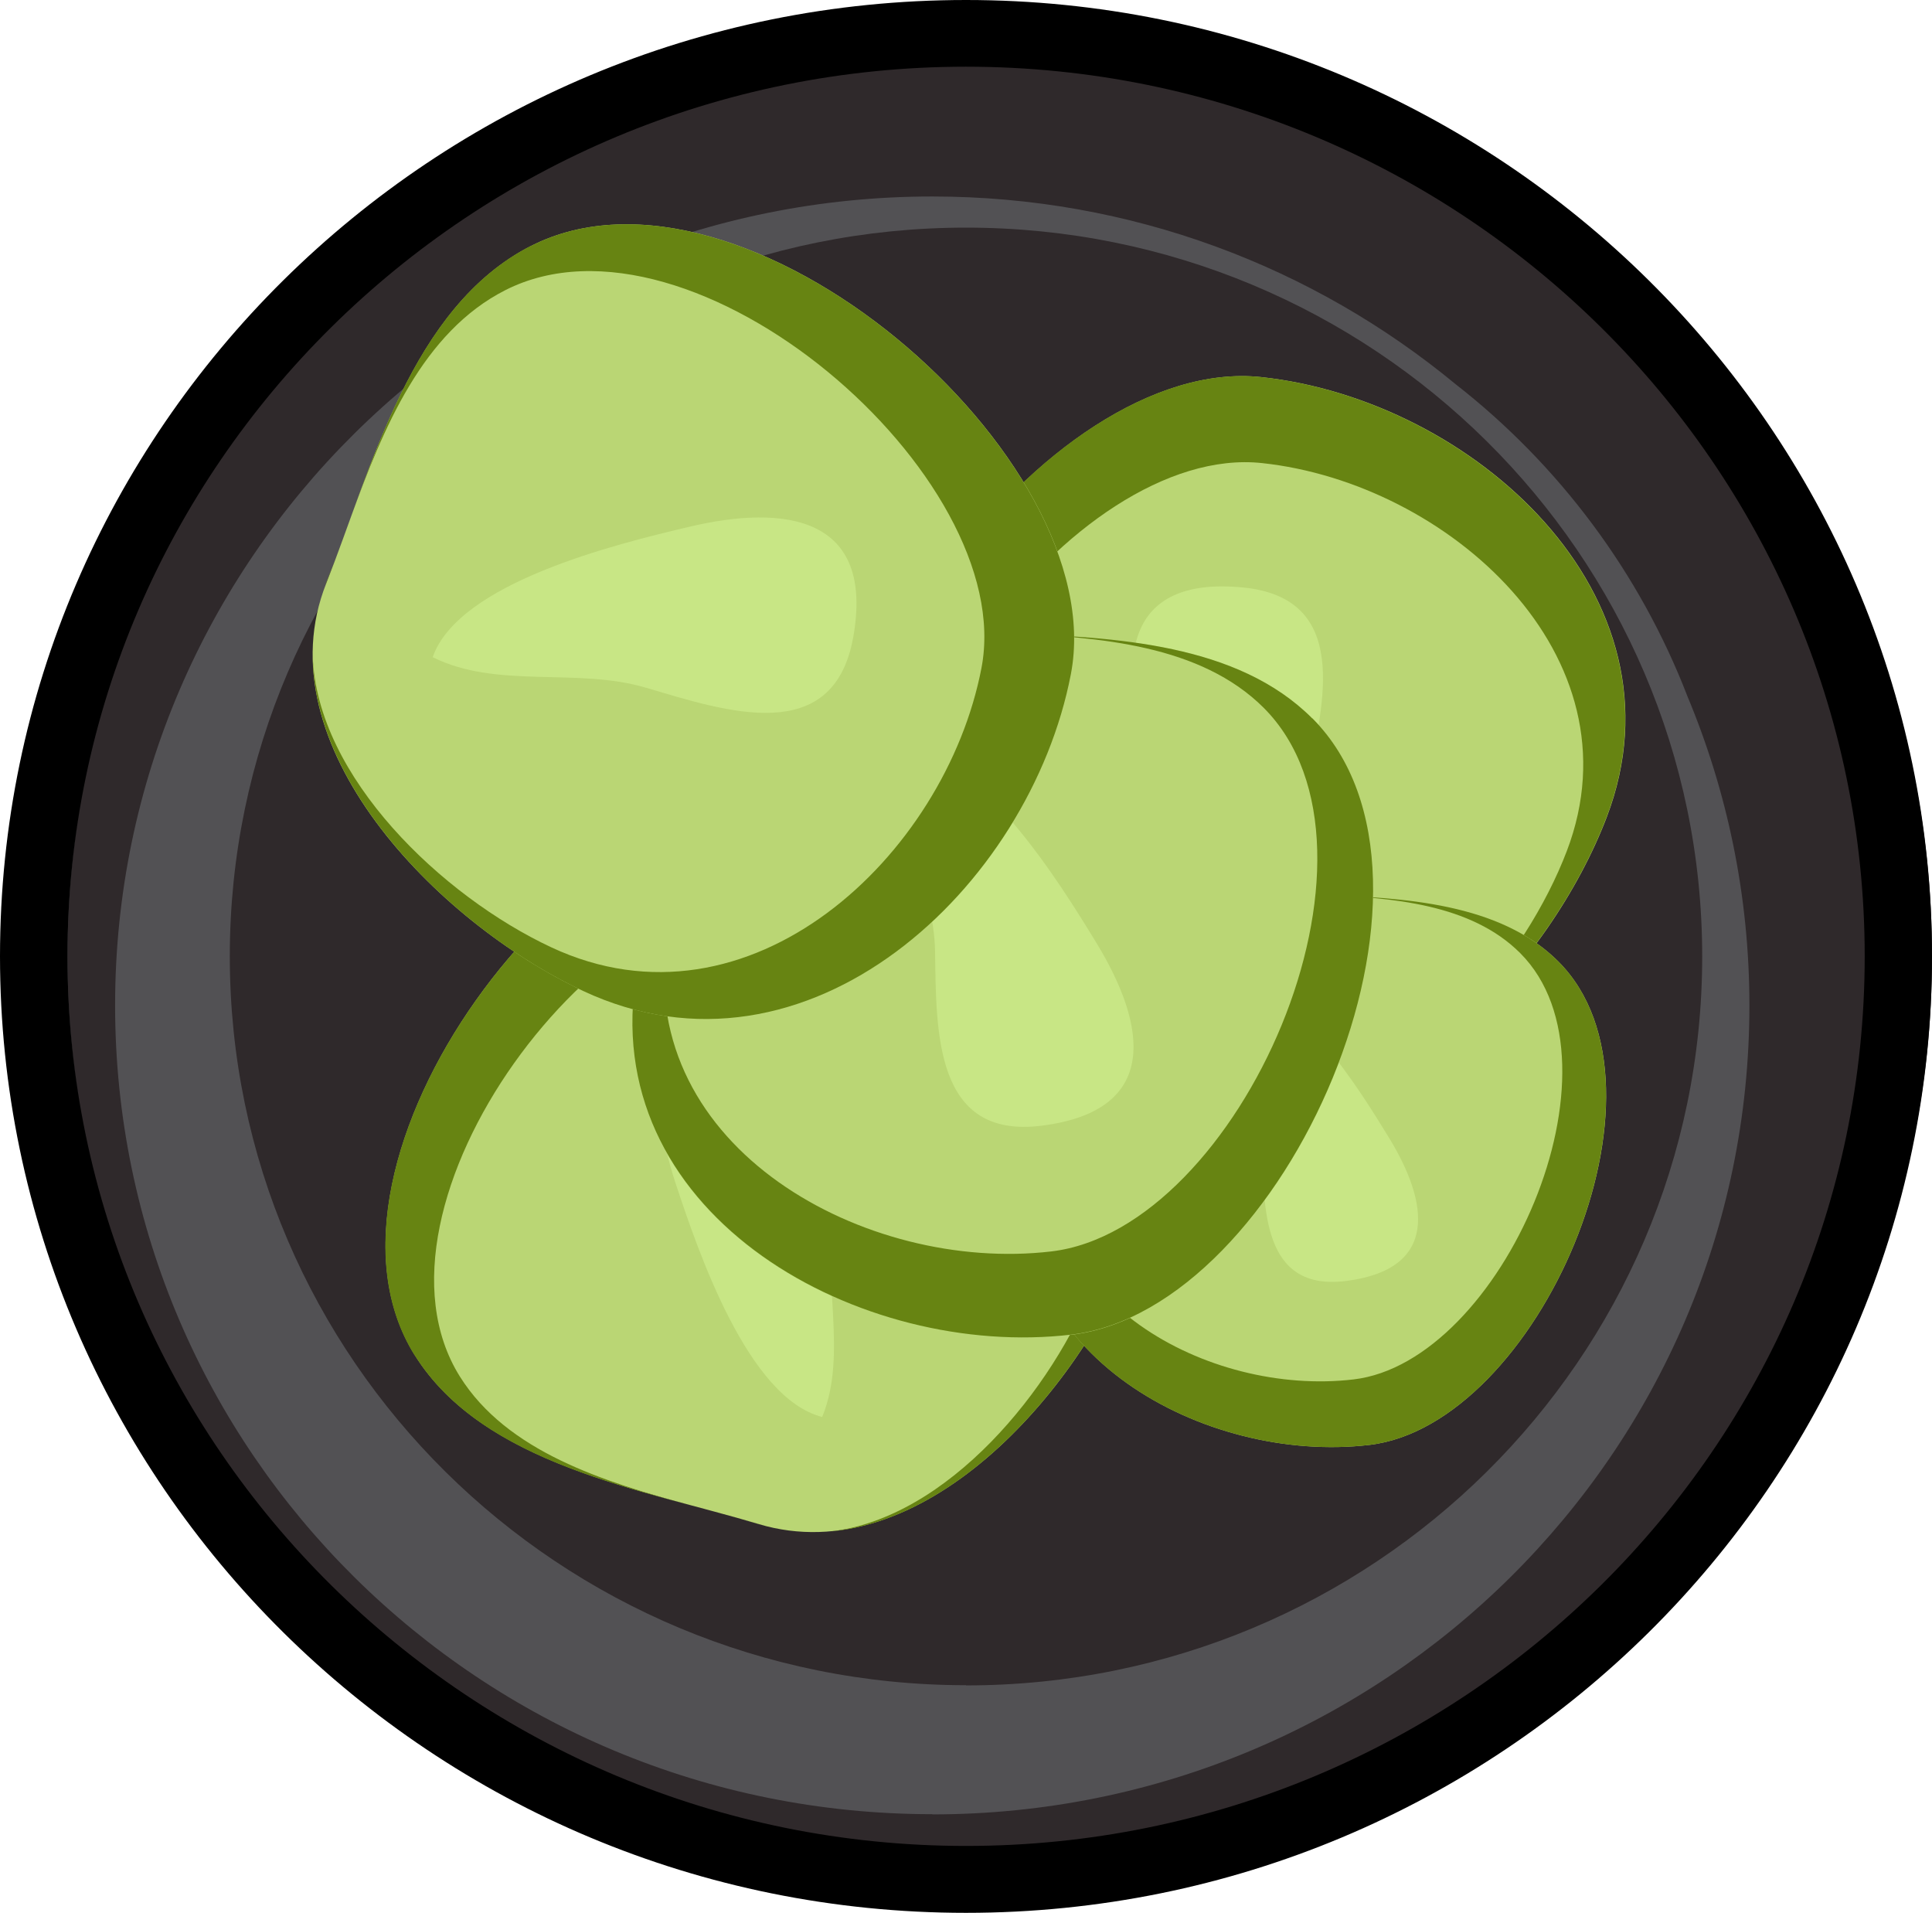 <?xml version="1.0" encoding="UTF-8"?>
<svg id="Layer_2" data-name="Layer 2" xmlns="http://www.w3.org/2000/svg" viewBox="0 0 96.18 95.21">
  <defs>
    <style>
      .cls-1, .cls-2, .cls-3, .cls-4, .cls-5, .cls-6 {
        stroke-width: 0px;
      }

      .cls-2 {
        fill: #525154;
      }

      .cls-3 {
        fill: #2f292b;
      }

      .cls-4 {
        fill: #c8e685;
      }

      .cls-5 {
        fill: #bad674;
      }

      .cls-6 {
        fill: #678412;
      }
    </style>
  </defs>
  <g>
    <path class="cls-3" d="m7.56,47.33C7.56,25.08,25.77,7.05,48.24,7.05s40.68,18.03,40.68,40.27-18.21,40.27-40.68,40.27S7.56,69.56,7.56,47.33Z"/>
    <path class="cls-2" d="m48.09,1.66C22.46,1.66,1.68,22.23,1.68,47.6s20.78,45.94,46.41,45.94,46.41-20.57,46.41-45.94S73.73,1.66,48.09,1.66Zm0,82.22c-20.24,0-36.65-16.24-36.65-36.28S27.85,11.33,48.09,11.33s36.65,16.24,36.65,36.28-16.41,36.28-36.65,36.28Z"/>
    <path class="cls-3" d="m49.77,1.66C24.14,1.66,3.36,22.23,3.36,47.6s20.78,45.94,46.41,45.94,46.41-20.57,46.41-45.94S75.41,1.66,49.77,1.66Zm-3.36,88.64c-22.47,0-40.68-18.03-40.68-40.26S23.95,9.78,46.41,9.78c9.91,0,18.99,3.51,26.05,9.34,5.15,4.02,9.17,9.38,11.55,15.55,1.98,4.74,3.08,9.93,3.08,15.38,0,22.24-18.21,40.26-40.68,40.26Z"/>
    <path class="cls-1" d="m48.09,95.21C21.57,95.21,0,73.85,0,47.6S21.57,0,48.09,0s48.09,21.35,48.09,47.6-21.57,47.61-48.09,47.61Zm0-91.89C23.42,3.32,3.36,23.19,3.36,47.6s20.07,44.28,44.73,44.28,44.74-19.86,44.74-44.28S72.76,3.32,48.09,3.32Z"/>
  </g>
  <g>
    <g>
      <path class="cls-5" d="m62.79,18.77c-10.68-1.15-24.65,17.6-18.63,27.24,3.41,5.46,11.42,6.7,17.12,8.41,8.02,2.4,15.96-6.54,18.71-13.75,4.22-11.06-6.73-20.78-17.2-21.9Z"/>
      <g>
        <path class="cls-6" d="m61.28,54.42c.06.02.13.03.19.05-.68-.2-1.4-.4-2.14-.6.67.18,1.33.36,1.95.55Z"/>
        <path class="cls-6" d="m44.16,46.01c2.79,4.46,8.62,6.1,13.78,7.49-4.39-1.19-9.19-2.68-11.54-6.43-5.32-8.5,7.02-25.04,16.43-24.02,9.23.99,18.89,9.56,15.17,19.31-2.04,5.35-7.33,11.78-13.17,12.42,6.71-.59,12.81-7.97,15.15-14.11,4.22-11.06-6.73-20.77-17.2-21.9-10.68-1.15-24.66,17.6-18.63,27.24Z"/>
      </g>
      <path class="cls-4" d="m65.09,38.86c-.72,3.34.65,7.05-.65,10.22-3.7-.95-6.17-8.23-7.29-11.61-1.49-4.5-1.24-8.81,4.72-8.23,5.36.52,4.06,5.71,3.21,9.63Z"/>
    </g>
    <g>
      <path class="cls-5" d="m39.28,40.21c-10.68-1.15-24.66,17.6-18.63,27.24,3.41,5.46,11.42,6.7,17.12,8.41,8.02,2.4,15.96-6.54,18.71-13.75,4.22-11.06-6.73-20.78-17.2-21.9Z"/>
      <g>
        <path class="cls-6" d="m37.77,75.86c.06.02.13.03.19.05-.68-.2-1.41-.4-2.14-.6.67.18,1.32.36,1.95.55Z"/>
        <path class="cls-6" d="m20.65,67.46c2.78,4.46,8.63,6.1,13.78,7.48-4.39-1.19-9.19-2.68-11.54-6.43-5.31-8.5,7.02-25.04,16.43-24.02,9.23.99,18.89,9.56,15.17,19.31-2.04,5.35-7.33,11.78-13.17,12.43,6.71-.59,12.81-7.97,15.15-14.11,4.22-11.06-6.73-20.78-17.2-21.9-10.68-1.15-24.66,17.6-18.63,27.24Z"/>
      </g>
      <path class="cls-4" d="m41.58,60.31c-.72,3.34.65,7.05-.65,10.22-3.7-.95-6.17-8.23-7.29-11.61-1.49-4.5-1.23-8.81,4.73-8.23,5.36.52,4.06,5.71,3.21,9.63Z"/>
    </g>
    <g>
      <path class="cls-5" d="m68.17,71.92c8.37-.98,15.73-17.74,9.41-24.06-3.58-3.58-9.91-3.14-14.58-3.45-6.56-.44-11.04,7.77-11.86,13.76-1.26,9.19,8.83,14.71,17.03,13.75Z"/>
      <g>
        <path class="cls-6" d="m63,44.41c-.05,0-.1,0-.16,0,.56.04,1.14.06,1.74.09-.54-.02-1.08-.05-1.59-.08Z"/>
        <path class="cls-6" d="m77.58,47.86c-2.92-2.92-7.68-3.17-11.86-3.33,3.57.15,7.5.45,9.96,2.91,5.57,5.58-.92,20.36-8.3,21.22-7.23.85-16.14-4.02-15.02-12.13.61-4.44,3.51-10.28,7.86-11.78-5.02,1.61-8.38,8.32-9.08,13.42-1.27,9.19,8.83,14.71,17.03,13.75,8.37-.98,15.72-17.74,9.41-24.06Z"/>
      </g>
      <path class="cls-4" d="m62.85,56.96c-.04-2.68-1.75-5.27-1.32-7.92,3,.08,6.17,5.22,7.63,7.61,1.94,3.18,2.51,6.52-2.15,7.11-4.19.53-4.11-3.66-4.16-6.8Z"/>
    </g>
    <g>
      <path class="cls-5" d="m53.33,66.44c10.67-1.25,20.05-22.61,12-30.68-4.56-4.57-12.64-4-18.59-4.4-8.36-.56-14.08,9.91-15.13,17.55-1.61,11.72,11.26,18.76,21.71,17.53Z"/>
      <g>
        <path class="cls-6" d="m46.74,31.35c-.07,0-.13,0-.2,0,.71.05,1.46.08,2.23.11-.69-.03-1.38-.06-2.03-.11Z"/>
        <path class="cls-6" d="m65.33,35.76c-3.72-3.73-9.79-4.04-15.12-4.24,4.54.19,9.56.58,12.7,3.71,7.1,7.11-1.18,25.96-10.58,27.06-9.22,1.08-20.58-5.13-19.15-15.46.78-5.67,4.48-13.11,10.02-15.03-6.41,2.06-10.68,10.61-11.58,17.1-1.61,11.72,11.26,18.76,21.71,17.53,10.66-1.25,20.05-22.61,12-30.68Z"/>
      </g>
      <path class="cls-4" d="m46.55,47.36c-.05-3.42-2.23-6.73-1.68-10.1,3.82.1,7.87,6.65,9.73,9.7,2.47,4.06,3.2,8.32-2.74,9.07-5.34.68-5.25-4.66-5.31-8.67Z"/>
    </g>
    <g>
      <path class="cls-5" d="m53.32,33.56c2.08-10.82-16.31-26.68-26.88-21.32-5.98,3.04-7.95,11.11-10.2,16.8-3.18,8,5.49,16.86,12.79,20.28,11.19,5.24,22.24-5.15,24.29-15.76Z"/>
      <g>
        <path class="cls-6" d="m16.23,29.04c-.02.06-.04.13-.07.19.27-.68.53-1.4.8-2.14-.24.67-.49,1.33-.74,1.95Z"/>
        <path class="cls-6" d="m26.44,12.23c-4.88,2.48-7.09,8.31-8.96,13.47,1.6-4.39,3.56-9.17,7.68-11.26,9.32-4.72,25.54,9.26,23.7,18.81-1.8,9.36-11.55,18.52-21.42,13.9-5.41-2.53-11.68-8.48-11.87-14.5.05,6.91,7.25,13.76,13.45,16.67,11.19,5.24,22.25-5.15,24.29-15.76,2.09-10.82-16.31-26.68-26.87-21.32Z"/>
      </g>
      <path class="cls-4" d="m32.15,34.23c-3.43-1.02-7.41.08-10.61-1.52,1.3-3.71,9.1-5.62,12.73-6.48,4.82-1.15,9.3-.53,8.2,5.52-1,5.44-6.3,3.67-10.31,2.48Z"/>
    </g>
  </g>
</svg>